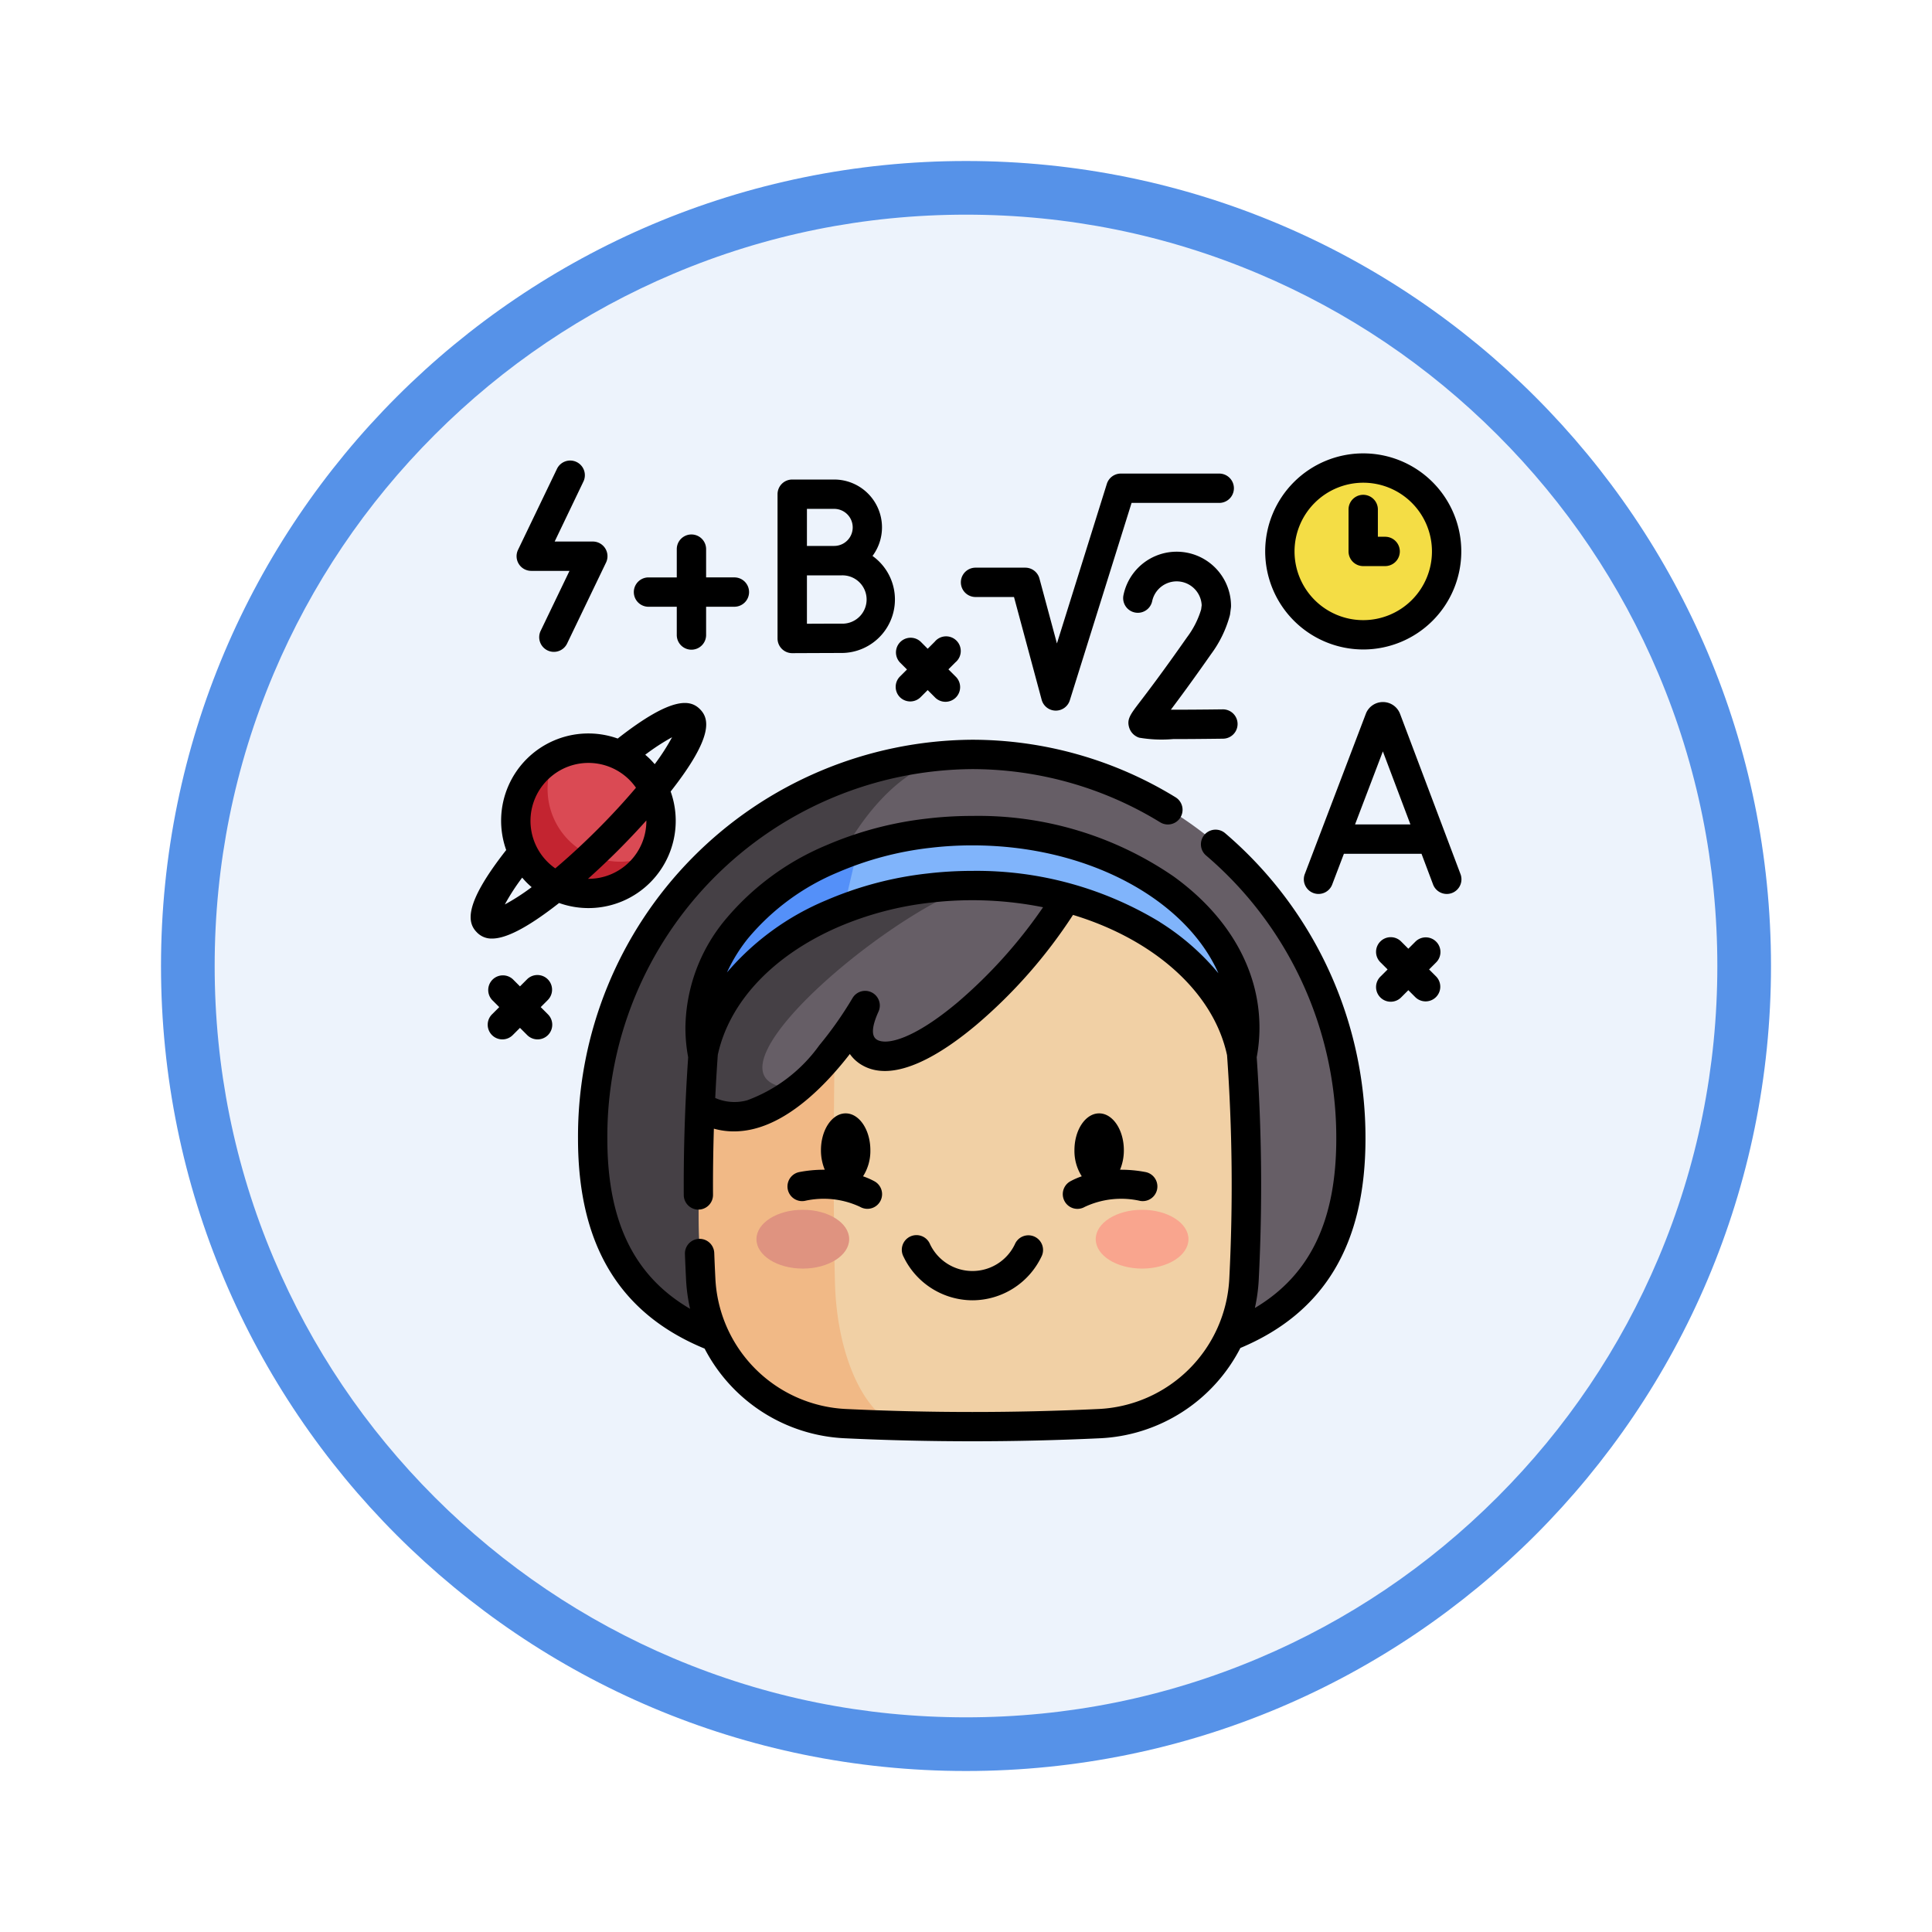 <svg xmlns="http://www.w3.org/2000/svg" xmlns:xlink="http://www.w3.org/1999/xlink" width="108" height="108" viewBox="0 0 108 108">
  <defs>
    <filter id="Trazado_904820" x="0" y="0" width="108" height="108" filterUnits="userSpaceOnUse">
      <feOffset dy="3" input="SourceAlpha"/>
      <feGaussianBlur stdDeviation="3" result="blur"/>
      <feFlood flood-opacity="0.161"/>
      <feComposite operator="in" in2="blur"/>
      <feComposite in="SourceGraphic"/>
    </filter>
  </defs>
  <g id="Grupo_1203230" data-name="Grupo 1203230" transform="translate(-621.5 -315.762)">
    <g id="Grupo_1202612" data-name="Grupo 1202612" transform="translate(2.023 -97.425)">
      <g id="Grupo_1177315" data-name="Grupo 1177315" transform="translate(-0.523 -112.813)">
        <g id="Grupo_1173585" data-name="Grupo 1173585" transform="translate(629 532)">
          <g id="Grupo_1173428" data-name="Grupo 1173428" transform="translate(0 0)">
            <g id="Grupo_1171958" data-name="Grupo 1171958">
              <g id="Grupo_1167341" data-name="Grupo 1167341">
                <g id="Grupo_1166792" data-name="Grupo 1166792">
                  <g transform="matrix(1, 0, 0, 1, -9, -6)" filter="url(#Trazado_904820)">
                    <g id="Trazado_904820-2" data-name="Trazado 904820" transform="translate(9 6)" fill="#edf3fc">
                      <path d="M 45 88.5 C 39.127 88.5 33.43 87.35 28.068 85.082 C 22.889 82.891 18.236 79.755 14.241 75.759 C 10.245 71.764 7.109 67.111 4.918 61.932 C 2.65 56.57 1.5 50.873 1.5 45 C 1.5 39.127 2.65 33.43 4.918 28.068 C 7.109 22.889 10.245 18.236 14.241 14.241 C 18.236 10.245 22.889 7.109 28.068 4.918 C 33.43 2.65 39.127 1.5 45 1.5 C 50.873 1.5 56.57 2.65 61.932 4.918 C 67.111 7.109 71.764 10.245 75.759 14.241 C 79.755 18.236 82.891 22.889 85.082 28.068 C 87.35 33.43 88.5 39.127 88.5 45 C 88.5 50.873 87.35 56.57 85.082 61.932 C 82.891 67.111 79.755 71.764 75.759 75.759 C 71.764 79.755 67.111 82.891 61.932 85.082 C 56.57 87.35 50.873 88.5 45 88.5 Z" stroke="none"/>
                      <path d="M 45 3 C 39.329 3 33.829 4.11 28.653 6.299 C 23.652 8.415 19.16 11.443 15.302 15.302 C 11.443 19.16 8.415 23.652 6.299 28.653 C 4.11 33.829 3 39.329 3 45 C 3 50.671 4.11 56.171 6.299 61.347 C 8.415 66.348 11.443 70.84 15.302 74.698 C 19.16 78.557 23.652 81.585 28.653 83.701 C 33.829 85.89 39.329 87 45 87 C 50.671 87 56.171 85.89 61.347 83.701 C 66.348 81.585 70.84 78.557 74.698 74.698 C 78.557 70.84 81.585 66.348 83.701 61.347 C 85.89 56.171 87 50.671 87 45 C 87 39.329 85.89 33.829 83.701 28.653 C 81.585 23.652 78.557 19.16 74.698 15.302 C 70.84 11.443 66.348 8.415 61.347 6.299 C 56.171 4.11 50.671 3 45 3 M 45 -7.62939453125e-06 C 69.853 -7.62939453125e-06 90 20.147 90 45 C 90 69.853 69.853 90 45 90 C 20.147 90 -7.62939453125e-06 69.853 -7.62939453125e-06 45 C -7.62939453125e-06 20.147 20.147 -7.62939453125e-06 45 -7.62939453125e-06 Z" stroke="none" fill="#5692e8"/>
                    </g>
                  </g>
                </g>
              </g>
            </g>
          </g>
        </g>
      </g>
    </g>
    <g id="pensar_2_" data-name="pensar (2)" transform="translate(647.813 340.401)">
      <g id="Grupo_1203228" data-name="Grupo 1203228" transform="translate(2.523 1.525)">
        <g id="Grupo_1203224" data-name="Grupo 1203224" transform="translate(0 15.662)">
          <circle id="Elipse_12603" data-name="Elipse 12603" cx="4.059" cy="4.059" r="4.059" transform="translate(0)" fill="#da4a54"/>
          <path id="Trazado_1042495" data-name="Trazado 1042495" d="M30.755,160.96a4.059,4.059,0,1,1-5.461-5.461,4.061,4.061,0,0,0,5.461,5.461Z" transform="translate(-23.078 -155.058)" fill="#c32430"/>
        </g>
        <g id="Grupo_1203225" data-name="Grupo 1203225" transform="translate(42.709)">
          <circle id="Elipse_12604" data-name="Elipse 12604" cx="4.661" cy="4.661" r="4.661" fill="#f4dd45"/>
        </g>
        <g id="Grupo_1203227" data-name="Grupo 1203227" transform="translate(4.302 16.008)">
          <path id="Trazado_1042496" data-name="Trazado 1042496" d="M104.812,176.1a21.192,21.192,0,1,0-42.38,0c0,11.861,9.487,12.756,21.19,12.756S104.812,187.966,104.812,176.1Z" transform="translate(-62.432 -154.629)" fill="#665e66"/>
          <path id="Trazado_1042497" data-name="Trazado 1042497" d="M83.344,188.862c-11.574-.014-20.912-.988-20.912-12.755a21.335,21.335,0,0,1,21.19-21.475c-5.956,0-10.784,9.615-10.784,21.475C72.838,187.783,77.517,188.833,83.344,188.862Z" transform="translate(-62.432 -154.632)" fill="#454045"/>
          <path id="Trazado_1042498" data-name="Trazado 1042498" d="M146.945,243.685a8.518,8.518,0,0,1-8.113,8.075q-5.638.267-11.276.107h-.007q-1.43-.04-2.859-.107a8.517,8.517,0,0,1-8.112-8.075q-.248-4.824-.04-9.649h0q.063-1.5.172-3.006c.695-3.3,3.415-6.122,7.214-7.776.112-.048.225-.1.339-.144a19.2,19.2,0,0,1,5.055-1.283,20.878,20.878,0,0,1,7.7.531h0c5.127,1.363,8.959,4.667,9.8,8.682a0,0,0,0,0,0,0A102.72,102.72,0,0,1,146.945,243.685Z" transform="translate(-110.538 -214.353)" fill="#f1d0a5"/>
          <path id="Trazado_1042499" data-name="Trazado 1042499" d="M127.557,263.485h-.007q-1.43-.04-2.859-.107a8.517,8.517,0,0,1-8.112-8.075,102.609,102.609,0,0,1,.132-12.656c.695-3.3,3.415-6.122,7.214-7.776.112-.048.225-.1.339-.144-.26,6.352-.322,15.553-.189,20.755C124.178,259.48,125.639,262.74,127.557,263.485Z" transform="translate(-110.539 -225.97)" fill="#f1b986"/>
          <path id="Trazado_1042500" data-name="Trazado 1042500" d="M137.79,222.358h0c-2.525,4.33-8.578,10.022-10.987,8.663-.881-.5-.766-1.524-.269-2.627a19.555,19.555,0,0,1-3.761,4.619c-1.62,1.365-3.572,2.213-5.462,1.023h0q.063-1.5.172-3.006c.695-3.3,3.415-6.122,7.214-7.776.112-.048.225-.1.339-.144a19.2,19.2,0,0,1,5.055-1.283,20.879,20.879,0,0,1,7.7.531Z" transform="translate(-111.312 -214.353)" fill="#665e66"/>
          <path id="Trazado_1042501" data-name="Trazado 1042501" d="M122.775,233.013c-1.62,1.365-3.572,2.213-5.462,1.023h0q.063-1.5.172-3.006c.695-3.3,3.415-6.122,7.214-7.776.112-.048.225-.1.339-.144a19.2,19.2,0,0,1,5.055-1.283,20.559,20.559,0,0,1,2.443-.143C127.246,223.53,116.322,233.013,122.775,233.013Z" transform="translate(-111.313 -214.353)" fill="#454045"/>
          <g id="Grupo_1203226" data-name="Grupo 1203226" transform="translate(9.148 25.455)">
            <ellipse id="Elipse_12605" data-name="Elipse 12605" cx="2.592" cy="1.644" rx="2.592" ry="1.644" fill="#df9380"/>
            <ellipse id="Elipse_12606" data-name="Elipse 12606" cx="2.592" cy="1.644" rx="2.592" ry="1.644" transform="translate(18.966)" fill="#f9a58e"/>
          </g>
          <path id="Trazado_1042502" data-name="Trazado 1042502" d="M147.76,204.613a8.13,8.13,0,0,1-.146,1.54c-1.029-5.359-7.386-9.485-15.077-9.485a20.573,20.573,0,0,0-2.443.143,19.211,19.211,0,0,0-4.759,1.165q-.322.124-.636.261c-3.851,1.677-6.594,4.552-7.241,7.911a8.152,8.152,0,0,1-.145-1.535c0-4.01,2.96-7.519,7.386-9.445q.687-.3,1.42-.546a19.419,19.419,0,0,1,3.974-.883,20.554,20.554,0,0,1,2.443-.142C140.944,193.6,147.76,198.53,147.76,204.613Z" transform="translate(-111.313 -189.338)" fill="#80b4fb"/>
          <path id="Trazado_1042503" data-name="Trazado 1042503" d="M126.12,202.972l-.784,3.354q-.322.124-.636.261c-3.851,1.677-6.594,4.552-7.241,7.911a8.153,8.153,0,0,1-.145-1.535c0-4.01,2.96-7.519,7.386-9.445Q125.387,203.218,126.12,202.972Z" transform="translate(-111.314 -197.687)" fill="#5490f9"/>
        </g>
      </g>
      <g id="Grupo_1203229" data-name="Grupo 1203229" transform="translate(0 0.705)">
        <path id="Trazado_1042504" data-name="Trazado 1042504" d="M251.45,17.921h2.15l1.546,5.744a.82.82,0,0,0,.775.607h.017a.82.82,0,0,0,.782-.575l3.453-11.036h4.9a.82.82,0,0,0,0-1.64h-5.5a.82.82,0,0,0-.783.575L256,20.517l-.977-3.629a.82.82,0,0,0-.792-.607H251.45a.82.82,0,0,0,0,1.64Z" transform="translate(-223.23 -9.892)"/>
        <path id="Trazado_1042505" data-name="Trazado 1042505" d="M337.145,55.755c-1.375,1.964-2.195,3.038-2.636,3.615-.538.705-.74.969-.6,1.433a.861.861,0,0,0,.561.567,7.464,7.464,0,0,0,1.89.078c.658,0,1.558-.006,2.8-.022a.82.82,0,0,0-.021-1.64c-1.005.013-2.078.021-2.9.02.489-.648,1.215-1.631,2.251-3.111a6.424,6.424,0,0,0,1.048-2.166.8.8,0,0,0,.015-.081l.043-.335a.8.8,0,0,0,.007-.1,3.037,3.037,0,0,0-6.017-.588.82.82,0,0,0,1.609.316,1.4,1.4,0,0,1,2.768.226l-.03.234A4.934,4.934,0,0,1,337.145,55.755Z" transform="translate(-297.101 -45.477)"/>
        <path id="Trazado_1042506" data-name="Trazado 1042506" d="M4.944,139.565a4.878,4.878,0,0,0,6.233-6.233c2.422-3.085,2.158-4.078,1.64-4.6s-1.512-.782-4.6,1.639a4.877,4.877,0,0,0-6.233,6.233c-2.422,3.085-2.158,4.079-1.64,4.6a1.129,1.129,0,0,0,.848.348c.687,0,1.8-.459,3.749-1.988Zm3.929-2.3a3.229,3.229,0,0,1-2.316.947c.557-.5,1.122-1.032,1.676-1.586s1.088-1.119,1.586-1.676a3.23,3.23,0,0,1-.947,2.316Zm2.38-6.961a12.019,12.019,0,0,1-.967,1.5c-.081-.094-.164-.186-.253-.275s-.182-.173-.276-.253A12,12,0,0,1,11.253,130.3Zm-6.961,2.38a3.236,3.236,0,0,1,4.946.436c-.644.763-1.383,1.565-2.164,2.345s-1.583,1.52-2.346,2.164a3.236,3.236,0,0,1-.436-4.946Zm-1.413,5.465c.081.094.164.187.253.276s.181.173.275.253a12.036,12.036,0,0,1-1.5.968A12.015,12.015,0,0,1,2.879,138.145Z" transform="translate(0 -114.43)"/>
        <path id="Trazado_1042507" data-name="Trazado 1042507" d="M431.4,128.518l-.009-.023a1.022,1.022,0,0,0-.948-.635h0a1.022,1.022,0,0,0-.948.637l-.007.019-3.405,8.941a.82.82,0,1,0,1.532.584l.647-1.7H432.6l.64,1.7a.82.82,0,1,0,1.534-.579Zm-2.515,6.184,1.555-4.083,1.541,4.083Z" transform="translate(-379.45 -113.959)"/>
        <path id="Trazado_1042508" data-name="Trazado 1042508" d="M466.377,248.426a.82.82,0,0,0-1.16,0l-.395.395-.395-.395a.82.82,0,1,0-1.16,1.159l.395.395-.395.395a.82.82,0,1,0,1.16,1.159l.395-.395.395.395a.82.82,0,0,0,1.16-1.159l-.395-.395.395-.395A.82.82,0,0,0,466.377,248.426Z" transform="translate(-412.408 -221.131)"/>
        <path id="Trazado_1042509" data-name="Trazado 1042509" d="M217.5,98.1a.82.82,0,0,0,1.159,0l.395-.395.395.395a.82.82,0,1,0,1.159-1.159l-.395-.395.395-.395A.82.82,0,1,0,219.45,95l-.395.395L218.661,95a.82.82,0,0,0-1.159,1.159l.395.395-.395.395A.82.82,0,0,0,217.5,98.1Z" transform="translate(-193.509 -84.473)"/>
        <path id="Trazado_1042510" data-name="Trazado 1042510" d="M12.122,267.681a.82.82,0,0,0-1.159,0l-.395.395-.395-.395a.82.82,0,0,0-1.159,1.159l.395.395-.395.395a.82.82,0,1,0,1.159,1.16l.395-.395.395.395a.82.82,0,1,0,1.159-1.16l-.395-.395.395-.395A.82.82,0,0,0,12.122,267.681Z" transform="translate(-7.814 -238.281)"/>
        <path id="Trazado_1042511" data-name="Trazado 1042511" d="M84.227,46.208h1.581v1.581a.82.82,0,1,0,1.64,0V46.208h1.581a.82.82,0,0,0,0-1.64H87.448V42.988a.82.82,0,0,0-1.64,0v1.581H84.227a.82.82,0,1,0,0,1.64Z" transform="translate(-74.289 -37.635)"/>
        <path id="Trazado_1042512" data-name="Trazado 1042512" d="M411.727,11.667a5.481,5.481,0,1,0-5.481-5.481A5.487,5.487,0,0,0,411.727,11.667Zm0-9.322a3.841,3.841,0,1,1-3.841,3.841A3.846,3.846,0,0,1,411.727,2.345Z" transform="translate(-361.834 -0.705)"/>
        <path id="Trazado_1042513" data-name="Trazado 1042513" d="M449.7,25.876h1.227a.82.82,0,1,0,0-1.64h-.407V22.711a.82.82,0,0,0-1.64,0v2.345A.82.82,0,0,0,449.7,25.876Z" transform="translate(-399.809 -19.575)"/>
        <path id="Trazado_1042514" data-name="Trazado 1042514" d="M24.317,10.663H26.45L24.845,14a.82.82,0,1,0,1.478.71l2.17-4.513a.82.82,0,0,0-.739-1.175H25.621l1.6-3.338a.82.82,0,1,0-1.478-.71l-2.17,4.513a.82.82,0,0,0,.739,1.175Z" transform="translate(-20.928 -4.094)"/>
        <path id="Trazado_1042515" data-name="Trazado 1042515" d="M157.742,23.787h0s2.155-.01,2.749-.01a2.99,2.99,0,0,0,1.737-5.424,2.674,2.674,0,0,0-2.146-4.272h-2.343a.82.82,0,0,0-.82.82v8.066a.82.82,0,0,0,.82.82Zm2.752-1.649c-.353,0-1.255,0-1.932.006V19.438l.674,0h1.259a1.351,1.351,0,1,1,0,2.7Zm-.409-6.417a1.036,1.036,0,1,1,0,2.072l-.855,0h-.668V15.721Z" transform="translate(-139.767 -12.619)"/>
        <path id="Trazado_1042516" data-name="Trazado 1042516" d="M91.076,152.339a.82.82,0,0,0-1.062,1.249,20.738,20.738,0,0,1,7.294,15.838c0,4.575-1.457,7.631-4.55,9.47a9.477,9.477,0,0,0,.215-1.572,103.807,103.807,0,0,0-.113-12.445,8.949,8.949,0,0,0,.154-1.654c0-3.212-1.7-6.214-4.8-8.453a19.268,19.268,0,0,0-11.246-3.382,21.443,21.443,0,0,0-2.538.148,19.82,19.82,0,0,0-5.627,1.491,14.734,14.734,0,0,0-5.666,4.181,9.612,9.612,0,0,0-2.213,6.016,9.01,9.01,0,0,0,.154,1.656c-.177,2.569-.261,5.156-.246,7.7a.82.82,0,0,0,.82.815h0a.82.82,0,0,0,.815-.825c-.007-1.225.01-2.461.048-3.7a4.159,4.159,0,0,0,1.116.153,4.656,4.656,0,0,0,1.137-.145c2.15-.54,4.078-2.542,5.348-4.182a2.135,2.135,0,0,0,.712.639c1.815,1.025,4.472-.676,6.381-2.285a28.211,28.211,0,0,0,5.382-6.129c4.476,1.356,7.845,4.278,8.611,7.842a102.161,102.161,0,0,1,.126,12.479,7.677,7.677,0,0,1-7.333,7.3c-4.666.221-9.4.221-14.065,0a7.674,7.674,0,0,1-7.331-7.3c-.027-.53-.047-1-.063-1.423a.82.82,0,0,0-1.639.06c.016.435.037.908.064,1.446a9.47,9.47,0,0,0,.225,1.616c-3.145-1.835-4.626-4.9-4.626-9.514a20.538,20.538,0,0,1,20.37-20.656,20.118,20.118,0,0,1,10.535,2.974.82.82,0,1,0,.858-1.4,21.758,21.758,0,0,0-11.393-3.216,22.179,22.179,0,0,0-22.01,22.3c0,5.934,2.317,9.776,7.078,11.736a9.308,9.308,0,0,0,7.855,5.013c2.359.112,4.734.167,7.11.167s4.751-.056,7.109-.167a9.311,9.311,0,0,0,7.875-5.048c4.7-1.971,6.993-5.8,6.993-11.7A22.376,22.376,0,0,0,91.076,152.339ZM76.16,161.794c-2.446,2.06-3.962,2.425-4.518,2.111-.337-.19-.311-.722.077-1.579a.82.82,0,0,0-1.46-.743,20.666,20.666,0,0,1-1.849,2.627,8.616,8.616,0,0,1-4.036,3.077,2.676,2.676,0,0,1-1.783-.13q.058-1.206.143-2.411c.643-2.96,3.083-5.556,6.726-7.143a18.2,18.2,0,0,1,5.165-1.365,20.088,20.088,0,0,1,6.292.257A27.221,27.221,0,0,1,76.16,161.794Zm11.287-4.472a19.743,19.743,0,0,0-10.476-2.86,21.458,21.458,0,0,0-2.538.148,19.833,19.833,0,0,0-5.627,1.49,14.765,14.765,0,0,0-5.558,4.038,8.958,8.958,0,0,1,1.173-1.9,13.1,13.1,0,0,1,5.039-3.7,18.187,18.187,0,0,1,5.165-1.366,19.818,19.818,0,0,1,2.346-.136c6.443,0,11.911,3.01,13.747,7.147a13.643,13.643,0,0,0-3.27-2.856Z" transform="translate(-48.922 -131.123)"/>
        <path id="Trazado_1042517" data-name="Trazado 1042517" d="M224.515,404.355a4.285,4.285,0,0,0,3.854-2.437.82.82,0,1,0-1.482-.7,2.626,2.626,0,0,1-4.745,0,.82.82,0,1,0-1.481.7A4.286,4.286,0,0,0,224.515,404.355Z" transform="translate(-196.466 -357.012)"/>
        <path id="Trazado_1042518" data-name="Trazado 1042518" d="M302.864,343.125a.816.816,0,0,0,1.119.294,4.8,4.8,0,0,1,3.1-.332.82.82,0,0,0,.31-1.61,7.259,7.259,0,0,0-1.441-.133,2.819,2.819,0,0,0,.213-1.093c0-1.135-.619-2.058-1.381-2.058s-1.381.923-1.381,2.058a2.633,2.633,0,0,0,.409,1.46,4.135,4.135,0,0,0-.656.289A.823.823,0,0,0,302.864,343.125Z" transform="translate(-269.654 -301.299)"/>
        <path id="Trazado_1042519" data-name="Trazado 1042519" d="M162.476,341.476a.82.82,0,0,0,.31,1.61,4.8,4.8,0,0,1,3.1.331.82.82,0,0,0,.824-1.418,4.149,4.149,0,0,0-.656-.289,2.633,2.633,0,0,0,.409-1.46c0-1.135-.619-2.058-1.381-2.058s-1.381.923-1.381,2.058a2.82,2.82,0,0,0,.213,1.093A7.266,7.266,0,0,0,162.476,341.476Z" transform="translate(-144.122 -301.298)"/>
      </g>
    </g>
  </g>
</svg>
